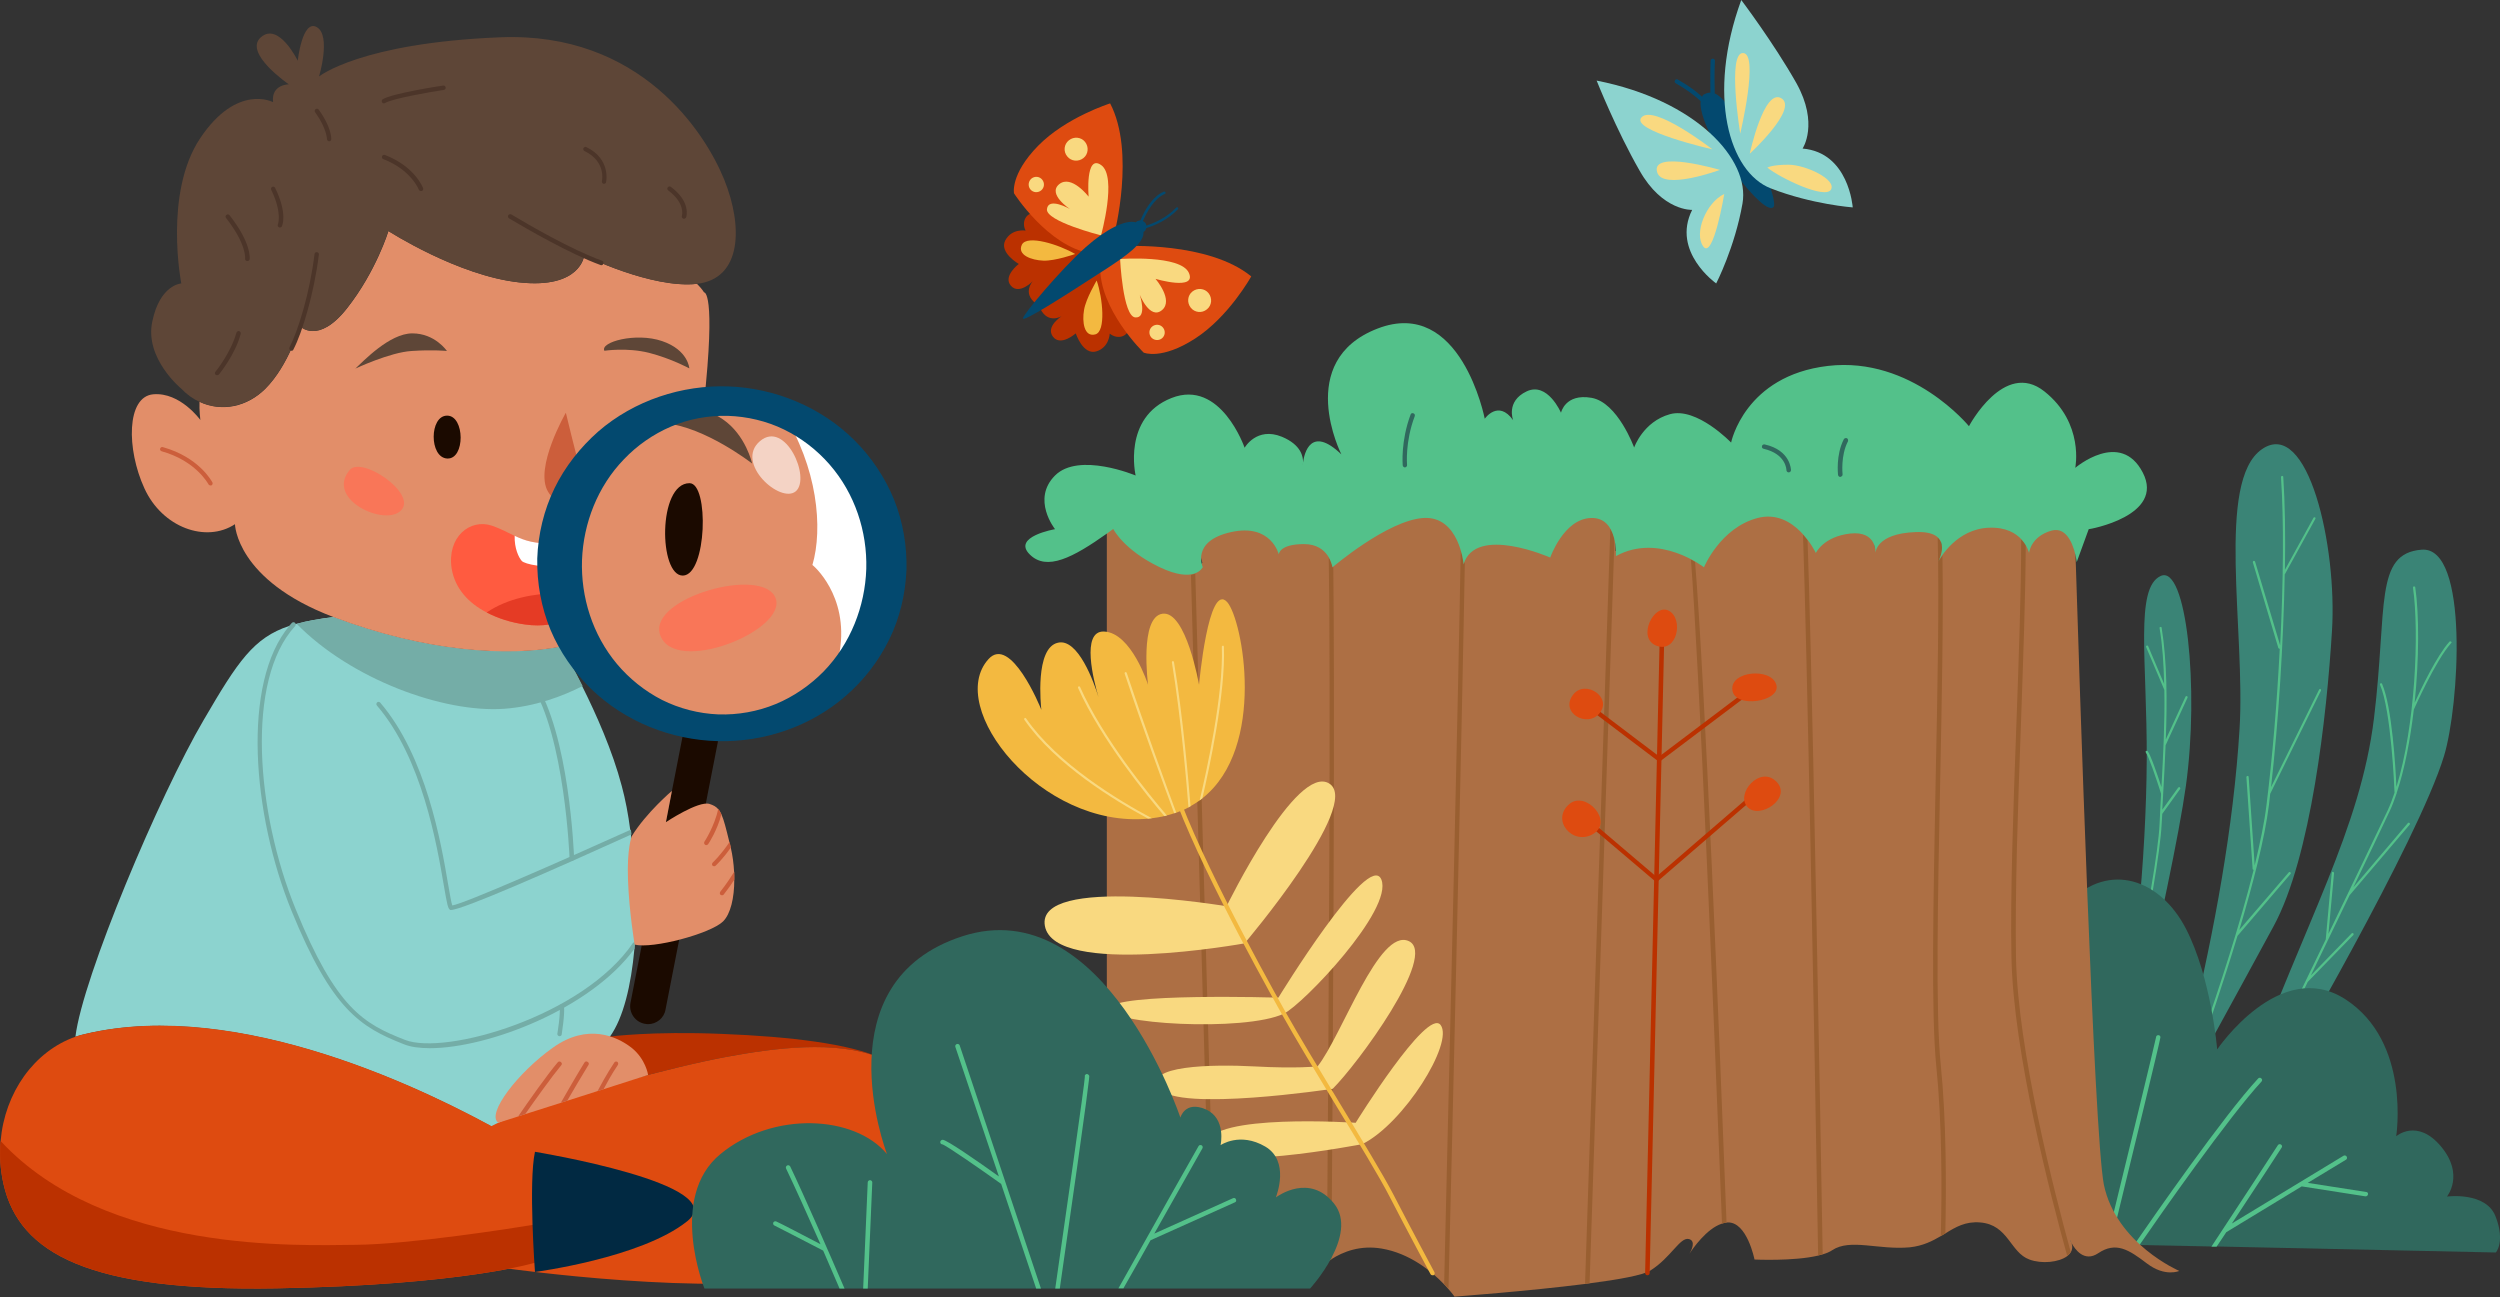 <svg width="120.66" height="62.6" viewBox="0 0 120.66 62.6" xmlns="http://www.w3.org/2000/svg" xmlns:xlink="http://www.w3.org/1999/xlink" xml:space="preserve" overflow="hidden"><rect x="0" y="0" width="120.66" height="62.6" fill="#333333" stroke="none"/><defs></defs><g><path d="M30.64 45.48C30.63 45.59 30.63 45.69 30.62 45.79 30.62 45.79 30.62 45.79 30.62 45.79 30.46 47.56 30.09 49.12 29.44 50.03 28.21 51.75 25.55 53.81 24.33 54.71 20.79 52.71 11.58 48.14 4.1 49.91 3.94 49.94 3.79 49.99 3.64 50.04 3.98 47.18 7.71 38.36 9.83 34.75 11.48 31.92 12.24 30.78 13.96 30.21L13.96 30.21C14.06 30.18 14.15 30.15 14.26 30.12 14.28 30.12 14.29 30.11 14.31 30.11 14.81 29.97 15.39 29.87 16.09 29.78 20.57 31.48 24.56 31.7 27.07 31.21 27.3 31.61 27.68 32.28 28.1 33.12 28.77 34.46 29.56 36.23 30.01 37.94 30.18 38.57 30.32 39.29 30.42 40.07 30.43 40.14 30.44 40.22 30.45 40.29 30.69 41.92 30.76 43.78 30.64 45.48Z" fill="#8CD3CF"/><path d="M28.12 33.11C27.16 33.6 25.84 34.1 24.32 34.21 21.39 34.41 16.94 32.78 14.32 30.11 14.82 29.97 15.4 29.87 16.1 29.78 20.58 31.48 24.57 31.7 27.08 31.21 27.32 31.6 27.7 32.27 28.12 33.11Z" fill="#74ADA7"/><g><path d="M31.28 49.43C31.23 49.43 31.17 49.42 31.11 49.41 30.64 49.32 30.34 48.86 30.43 48.4L33.07 34.9C33.16 34.43 33.61 34.12 34.08 34.22 34.55 34.31 34.85 34.77 34.76 35.23L32.12 48.73C32.05 49.14 31.68 49.43 31.28 49.43Z" fill="#1B0A00"/></g><path d="M42.47 51.05C41.01 50.39 38.19 50.03 34.84 49.9 31.44 49.76 29.44 50.03 29.44 50.03L24.84 53.86C27.39 52.88 32.38 51.5 35.11 51 37.34 50.59 40.34 50.19 42.47 51.05Z" fill="#BB3100"/><path d="M33.98 14.11C33.98 14.11 33.89 13.95 33.64 13.7L33.64 13.7C31.46 13.94 28.2 12.33 28.2 12.33 28.2 12.33 28.04 13.95 25.07 13.63 22.1 13.31 18.75 11.15 18.75 11.15 18.75 11.15 18.16 13.09 16.75 14.88 15.35 16.66 14.48 15.74 14.48 15.74 14.48 15.74 13.94 17.63 12.81 18.76 11.93 19.64 10.7 19.9 9.63 19.39 9.61 19.8 9.67 20.27 9.67 20.27 9.67 20.27 8.7 18.92 7.4 19.03 6.1 19.14 6.1 21.68 6.97 23.57 7.83 25.46 9.94 26.22 11.34 25.3 11.34 25.3 11.39 28 16.09 29.78 20.57 31.48 24.56 31.7 27.07 31.21 27.19 31.19 27.31 31.16 27.43 31.13 29.91 30.54 33.37 25.03 33.97 19.52 34.57 14 33.98 14.11 33.98 14.11Z" fill="#E28E69"/><path d="M34.95 8.66C34.03 6.39 30.9 1.53 24.15 1.8 17.4 2.07 15.4 3.69 15.4 3.69 15.4 3.69 15.99 1.71 15.29 1.31 14.59 0.91 14.37 2.93 14.37 2.93 14.37 2.93 13.45 1.04 12.59 1.8 11.73 2.56 13.94 4.07 13.94 4.07 13.94 4.07 13.08 4.07 13.18 4.93 13.18 4.93 11.45 4.01 9.67 6.66 7.89 9.31 8.75 13.68 8.75 13.68 8.75 13.68 7.72 13.73 7.35 15.52 6.97 17.3 8.75 18.76 8.75 18.76 9.02 19.04 9.31 19.25 9.62 19.39 10.68 19.89 11.92 19.63 12.8 18.76 13.93 17.63 14.47 15.74 14.47 15.74 14.47 15.74 15.33 16.66 16.74 14.88 18.14 13.1 18.74 11.15 18.74 11.15 18.74 11.15 22.09 13.31 25.06 13.63 28.03 13.95 28.19 12.33 28.19 12.33 28.19 12.33 31.45 13.94 33.63 13.7L33.63 13.7C35.81 13.46 35.87 10.93 34.95 8.66Z" fill="#5E4637"/><path d="M25.83 55.59 25.83 60.94C25.83 60.94 22.37 62.02 13.35 62.18 4.33 62.34 0.93 60.51 0.17 57.15 0.01 56.44-0.03 55.74 0.03 55.07 0.23 52.73 1.65 50.73 3.66 50.03 3.81 49.98 3.96 49.93 4.12 49.9 11.59 48.13 20.8 52.7 24.35 54.7 25.28 55.24 25.83 55.59 25.83 55.59Z" fill="#DE4B10"/><path d="M44.67 53.16C44.23 52.14 43.47 51.49 42.54 51.09 42.52 51.08 42.51 51.07 42.49 51.06 42.48 51.06 42.48 51.05 42.47 51.05 40.34 50.18 37.34 50.59 35.11 51 32.38 51.5 27.39 52.88 24.84 53.86 24.37 54.04 23.98 54.21 23.7 54.36L24.55 61.23C24.55 61.23 34.35 62.61 39.32 61.58 44.29 60.56 46.1 56.51 44.67 53.16Z" fill="#DE4B10"/><path d="M17.15 17.79C17.53 17.44 18.8 16.09 19.9 16.09 21 16.09 21.57 16.94 21.57 16.94 21.57 16.94 20.92 16.87 19.87 16.94 18.83 17 17.15 17.79 17.15 17.79Z" fill="#5E4637"/><path d="M29.17 16.93C28.95 16.51 30.68 16.03 31.95 16.46 33.22 16.89 33.27 17.78 33.27 17.78 33.27 17.78 32.41 17.31 31.33 17.03 30.25 16.76 29.17 16.93 29.17 16.93Z" fill="#5E4637"/><path d="M27.31 19.92C27.63 21.27 28.17 23.32 28.26 23.73 28.34 24.14 27.13 24.86 26.45 23.73 25.77 22.59 27.31 19.92 27.31 19.92Z" fill="#CC5E3B"/><path d="M27.96 29.5C27.96 29.5 27.07 30.39 25.34 30.14 24.68 30.05 24.04 29.85 23.49 29.56 22.61 29.11 21.96 28.4 21.8 27.45 21.56 25.91 22.69 25.02 23.74 25.37 24.17 25.52 24.5 25.7 24.83 25.86 25.31 26.09 25.83 26.27 26.74 26.21L27.12 27.24 27.66 28.7 27.96 29.5Z" fill="#FF5B40"/><path d="M27.96 29.5C27.96 29.5 27.07 30.39 25.34 30.14 24.68 30.05 24.04 29.85 23.49 29.56 24.5 28.87 25.82 28.64 26.83 28.64 27.19 28.64 27.46 28.67 27.67 28.7L27.96 29.5Z" fill="#E53B25"/><path d="M27.12 27.24C26.39 27.46 25.31 27.23 25.18 27.07 25.04 26.91 24.82 26.47 24.84 25.86 25.32 26.09 25.84 26.27 26.75 26.21L27.12 27.24Z" fill="#FFFFFF"/><path d="M16.88 22.68C15.67 24.11 18.63 25.45 19.37 24.62 20.12 23.8 17.45 22 16.88 22.68Z" fill="#F97658"/><path d="M21.58 20.06C20.72 20.06 20.71 22.08 21.58 22.13 22.46 22.18 22.44 20.06 21.58 20.06Z" fill="#1B0A00"/><g><path d="M42.78 27.48C42.72 29.61 41.81 31.53 40.38 32.9 38.9 34.33 36.87 35.19 34.65 35.12 30.29 34.99 26.88 31.35 27.01 26.99 27.14 22.64 30.78 19.22 35.14 19.36 36.07 19.39 36.96 19.58 37.78 19.9 40.79 21.08 42.88 24.06 42.78 27.48Z" fill="#FFFFFF"/><path d="M40.53 31.43C40.46 31.89 40.42 32.39 40.37 32.9 38.89 34.33 36.86 35.19 34.64 35.12 30.28 34.99 26.87 31.35 27 26.99 27.13 22.64 30.77 19.22 35.13 19.36 36.06 19.39 36.95 19.58 37.77 19.9 39.46 22.55 39.73 25.5 39.21 27.27 39.22 27.26 40.97 28.72 40.53 31.43Z" fill="#E28E69"/><path d="M32.09 20.43C34.01 20.59 36.3 22.37 36.3 22.37 36.3 22.37 36 21 34.89 20.24 33.78 19.48 32.76 19.75 32.76 19.75L32.09 20.43Z" fill="#5E4637"/><path d="M33.28 23.32C34.23 23.32 34.12 27.75 32.96 27.78 31.79 27.8 31.74 23.32 33.28 23.32Z" fill="#1B0A00"/><path d="M31.85 30.61C32.48 32.66 38.04 30.43 37.43 28.86 36.82 27.3 31.31 28.85 31.85 30.61Z" fill="#F97658"/><path d="M25.93 26.96C25.97 25.79 26.25 24.62 26.76 23.57 27.27 22.52 28.01 21.59 28.87 20.83 30.61 19.32 32.92 18.57 35.16 18.65 37.4 18.73 39.63 19.64 41.25 21.26 42.06 22.07 42.71 23.04 43.15 24.11 43.58 25.18 43.78 26.35 43.75 27.51 43.7 28.67 43.43 29.82 42.92 30.86 42.41 31.9 41.7 32.82 40.84 33.57 39.13 35.07 36.86 35.83 34.63 35.77 32.4 35.71 30.17 34.84 28.52 33.24 27.7 32.44 27.02 31.47 26.57 30.4 26.12 29.31 25.91 28.13 25.93 26.96ZM28.09 27.03C28.03 28.81 28.59 30.63 29.78 32.05 30.37 32.75 31.11 33.35 31.95 33.78 32.79 34.2 33.72 34.44 34.67 34.48 35.62 34.51 36.57 34.34 37.44 33.98 38.31 33.62 39.1 33.07 39.75 32.41 41.05 31.07 41.75 29.27 41.81 27.46 41.86 25.65 41.26 23.82 40.04 22.42 39.43 21.72 38.68 21.14 37.84 20.73 37 20.32 36.06 20.1 35.12 20.07 34.18 20.05 33.24 20.22 32.38 20.59 31.52 20.96 30.75 21.5 30.12 22.16 28.84 23.48 28.16 25.25 28.09 27.03Z" fill="#03496F"/></g><g opacity="0.61"><path d="M36.68 21.29C35.44 22.34 37.67 24.34 38.41 23.71 39.15 23.07 37.9 20.25 36.68 21.29Z" fill="#FFFFFF"/></g><g><path d="M10.16 23.43C10.12 23.43 10.08 23.41 10.06 23.37 10.05 23.36 9.46 22.24 7.8 21.78 7.74 21.76 7.71 21.7 7.73 21.65 7.75 21.59 7.81 21.56 7.86 21.58 9.61 22.07 10.22 23.23 10.25 23.28 10.28 23.33 10.26 23.4 10.2 23.43 10.19 23.43 10.18 23.43 10.16 23.43Z" fill="#CC5E3B"/></g><g><path d="M10.48 18.11C10.46 18.11 10.43 18.1 10.41 18.09 10.36 18.05 10.36 17.98 10.4 17.94 10.41 17.93 11.14 17.03 11.41 16.06 11.43 16 11.49 15.97 11.54 15.98 11.6 16 11.63 16.05 11.62 16.11 11.35 17.12 10.6 18.03 10.57 18.07 10.55 18.09 10.52 18.11 10.48 18.11Z" fill="#4C3529"/></g><g><path d="M11.94 12.6C11.93 12.6 11.93 12.6 11.92 12.6 11.86 12.59 11.82 12.54 11.83 12.48 11.83 12.47 11.91 11.8 10.91 10.52 10.87 10.47 10.88 10.41 10.93 10.37 10.98 10.33 11.04 10.34 11.08 10.39 12.15 11.75 12.05 12.48 12.05 12.51 12.04 12.56 12 12.6 11.94 12.6Z" fill="#4C3529"/></g><g><path d="M13.51 10.98C13.49 10.98 13.48 10.98 13.46 10.97 13.41 10.94 13.39 10.88 13.41 10.83 13.41 10.83 13.64 10.31 13.09 9.16 13.06 9.11 13.09 9.04 13.14 9.02 13.19 8.99 13.26 9.02 13.28 9.07 13.89 10.32 13.62 10.9 13.6 10.93 13.59 10.96 13.55 10.98 13.51 10.98Z" fill="#4C3529"/></g><g><path d="M15.89 6.82C15.83 6.82 15.78 6.77 15.78 6.71 15.78 6.71 15.77 6.19 15.21 5.42 15.17 5.37 15.19 5.3 15.23 5.27 15.28 5.23 15.35 5.24 15.38 5.29 15.99 6.12 15.99 6.68 15.99 6.7 15.99 6.77 15.95 6.82 15.89 6.82Z" fill="#4C3529"/></g><g><path d="M18.53 4.99C18.49 4.99 18.46 4.97 18.44 4.94 18.41 4.89 18.42 4.82 18.47 4.79 18.92 4.51 21.28 4.14 21.39 4.13 21.45 4.12 21.5 4.16 21.51 4.22 21.52 4.28 21.48 4.33 21.42 4.34 20.75 4.44 18.93 4.76 18.59 4.97 18.57 4.98 18.55 4.99 18.53 4.99Z" fill="#4C3529"/></g><g><path d="M20.31 9.22C20.27 9.22 20.23 9.19 20.21 9.15 20.21 9.14 19.83 8.19 18.5 7.68 18.44 7.66 18.42 7.6 18.44 7.54 18.46 7.48 18.52 7.46 18.58 7.48 20.01 8.03 20.4 9.03 20.42 9.08 20.44 9.14 20.41 9.2 20.36 9.22 20.33 9.22 20.32 9.22 20.31 9.22Z" fill="#4C3529"/></g><g><path d="M29.15 8.87C29.14 8.87 29.13 8.87 29.13 8.87 29.07 8.86 29.04 8.8 29.05 8.74 29.06 8.7 29.25 7.79 28.21 7.29 28.16 7.26 28.13 7.2 28.16 7.15 28.19 7.1 28.25 7.07 28.3 7.1 29.49 7.67 29.26 8.78 29.25 8.79 29.25 8.84 29.2 8.87 29.15 8.87Z" fill="#4C3529"/></g><g><path d="M33.01 10.56C33 10.56 32.99 10.56 32.98 10.55 32.92 10.53 32.89 10.47 32.91 10.41 32.92 10.39 33.08 9.81 32.25 9.19 32.2 9.15 32.19 9.09 32.23 9.04 32.27 8.99 32.33 8.98 32.38 9.02 33.35 9.74 33.13 10.45 33.12 10.48 33.1 10.53 33.05 10.56 33.01 10.56Z" fill="#4C3529"/></g><g><path d="M29.02 12.8C29.01 12.8 29 12.8 28.98 12.79 27.52 12.26 25.41 11.04 24.57 10.54 24.52 10.51 24.5 10.44 24.53 10.39 24.56 10.34 24.63 10.32 24.68 10.35 25.51 10.85 27.6 12.06 29.05 12.58 29.11 12.6 29.14 12.66 29.11 12.72 29.11 12.78 29.07 12.8 29.02 12.8Z" fill="#4C3529"/></g><g><path d="M14.07 16.93C14.05 16.93 14.04 16.93 14.02 16.92 13.97 16.89 13.95 16.83 13.97 16.77 14.39 15.96 14.96 14.11 15.18 12.26 15.19 12.2 15.24 12.16 15.3 12.17 15.36 12.18 15.4 12.23 15.39 12.29 15.16 14.16 14.59 16.05 14.16 16.87 14.15 16.91 14.11 16.93 14.07 16.93Z" fill="#4C3529"/></g><g><path d="M30.64 45.48C30.63 45.59 30.63 45.69 30.62 45.79 30.62 45.79 30.62 45.79 30.62 45.79 28.52 48.69 23.55 50.59 20.75 50.59 20.24 50.59 19.8 50.53 19.47 50.39 17.41 49.58 16.02 48.74 14.07 43.96 12.18 39.32 11.65 32.96 13.97 30.2L13.97 30.2C14 30.15 14.05 30.11 14.09 30.06 14.13 30.02 14.2 30.02 14.24 30.06 14.25 30.07 14.27 30.09 14.27 30.11 14.28 30.14 14.27 30.18 14.25 30.21 11.84 32.83 12.37 39.22 14.27 43.88 16.23 48.68 17.55 49.41 19.55 50.19 21.49 50.95 28.14 49.05 30.55 45.51 30.57 45.49 30.6 45.48 30.64 45.48Z" fill="#74ADA7"/></g><g><path d="M30.48 40.27C26.71 41.98 22.31 43.92 21.76 43.92 21.74 43.92 21.73 43.92 21.72 43.91 21.62 43.85 21.58 43.66 21.42 42.73 21.08 40.74 20.37 36.59 18.19 34.05 18.15 34.01 18.16 33.94 18.2 33.9 18.25 33.86 18.31 33.87 18.35 33.91 20.57 36.5 21.29 40.68 21.63 42.69 21.71 43.14 21.78 43.58 21.83 43.7 22.4 43.62 27.17 41.52 30.45 40.04 30.46 40.13 30.47 40.2 30.48 40.27Z" fill="#74ADA7"/></g><g><path d="M27.6 41.55C27.54 41.55 27.49 41.5 27.49 41.45 27.49 41.39 27.26 35.51 25.63 33.02 25.6 32.97 25.61 32.9 25.66 32.87 25.71 32.84 25.78 32.85 25.81 32.9 27.48 35.43 27.7 41.19 27.71 41.44 27.71 41.5 27.66 41.55 27.6 41.55 27.6 41.55 27.6 41.55 27.6 41.55Z" fill="#74ADA7"/></g><g><path d="M27.01 50.01C27 50.01 27 50.01 26.99 50.01 26.93 50 26.89 49.94 26.9 49.89 26.9 49.88 27.06 48.95 27.01 48.59 27 48.53 27.04 48.48 27.1 48.47 27.16 48.46 27.21 48.5 27.22 48.56 27.27 48.96 27.11 49.89 27.11 49.93 27.11 49.97 27.06 50.01 27.01 50.01Z" fill="#74ADA7"/></g><g><path d="M31.28 51.88 29.13 52.57 28.84 52.66 27.4 53.12 27.09 53.22 25.36 53.77 25.02 53.88 24.05 54.19C23.45 53.76 25.01 51.75 26.69 50.56 28.36 49.37 29.77 50.02 30.47 50.56 31.17 51.11 31.28 51.88 31.28 51.88Z" fill="#E28E69"/><g><g><path d="M27.09 51.41C26.64 51.95 25.84 53.07 25.35 53.77L25.01 53.88C25.46 53.22 26.4 51.88 26.92 51.27 26.96 51.22 27.03 51.22 27.07 51.26 27.13 51.3 27.13 51.37 27.09 51.41Z" fill="#CC5E3B"/></g><g><path d="M28.4 51.4C28.08 51.92 27.64 52.67 27.38 53.12L27.07 53.22C27.3 52.82 27.83 51.89 28.21 51.28 28.24 51.23 28.31 51.21 28.36 51.25 28.42 51.28 28.44 51.35 28.4 51.4Z" fill="#CC5E3B"/></g><g><path d="M29.82 51.4C29.52 51.84 29.28 52.29 29.13 52.57L28.84 52.66C28.97 52.42 29.27 51.85 29.65 51.28 29.68 51.23 29.75 51.22 29.8 51.25 29.84 51.29 29.85 51.35 29.82 51.4Z" fill="#CC5E3B"/></g></g></g><path d="M35.44 42.46C35.44 43.34 35.26 44.11 34.9 44.47 34.3 45.06 31.5 45.81 30.63 45.59 30.63 45.59 30.36 43.98 30.31 42.47 30.25 40.96 30.49 40.36 30.49 40.36 31.19 39.22 32.43 38.17 32.43 38.17L32.14 39.68C32.14 39.68 33.7 38.64 34.24 38.8 34.43 38.86 34.56 38.93 34.66 39.05 34.72 39.12 34.77 39.21 34.82 39.31 34.94 39.57 35.04 39.98 35.2 40.63 35.2 40.65 35.21 40.67 35.22 40.69 35.24 40.76 35.25 40.84 35.27 40.91 35.36 41.29 35.41 41.69 35.43 42.07 35.44 42.2 35.44 42.33 35.44 42.46Z" fill="#E28E69"/><g><path d="M34.82 39.3C34.61 40.09 34.21 40.7 34.18 40.74 34.16 40.77 34.12 40.79 34.09 40.79 34.07 40.79 34.05 40.79 34.03 40.77 33.98 40.74 33.97 40.67 34 40.62 34.01 40.61 34.48 39.89 34.67 39.03 34.72 39.11 34.77 39.19 34.82 39.3Z" fill="#CC5E3B"/></g><g><path d="M35.27 40.91C34.88 41.47 34.56 41.76 34.54 41.78 34.52 41.8 34.49 41.81 34.47 41.81 34.44 41.81 34.41 41.8 34.39 41.78 34.35 41.74 34.36 41.67 34.4 41.63 34.4 41.63 34.78 41.28 35.21 40.64 35.21 40.66 35.22 40.68 35.23 40.7 35.24 40.76 35.25 40.83 35.27 40.91Z" fill="#CC5E3B"/></g><g><path d="M35.44 42.46C35.17 42.88 34.94 43.15 34.93 43.17 34.91 43.2 34.88 43.21 34.85 43.21 34.82 43.21 34.8 43.2 34.78 43.19 34.73 43.15 34.73 43.08 34.77 43.03 34.77 43.03 35.09 42.64 35.44 42.07 35.44 42.2 35.44 42.33 35.44 42.46Z" fill="#CC5E3B"/></g><path d="M25.83 59.1 25.83 60.94C25.83 60.94 22.37 62.02 13.35 62.18 4.33 62.34 0.93 60.51 0.17 57.15 0.01 56.44-0.03 55.74 0.03 55.07 5.09 60.53 14.5 60.1 17.16 60.08 19.76 60.06 24.68 59.29 25.83 59.1Z" fill="#BB3100"/><path d="M25.82 55.59C25.5 57.05 25.82 61.39 25.82 61.39 25.82 61.39 30.95 60.72 33.17 58.94 35.38 57.16 25.82 55.59 25.82 55.59Z" fill="#012942"/></g><g><g><path d="M102.26 49.96C102.98 47.66 103.59 41.42 103.61 36.65 103.63 31.89 103.03 28.38 104.28 27.8 105.53 27.22 106.15 33.24 105.5 37.93 104.85 42.62 101.49 56.53 101.49 56.53L102.26 49.96Z" fill="#3A8476"/><path d="M105.76 49.56C106.87 44.92 107.8 39.91 108.09 35.18 108.38 30.45 106.94 23.22 109.17 21.68 111.4 20.14 112.81 26.38 112.55 30.46 112.3 34.55 111.54 41.36 109.74 44.69 107.94 48.01 105.17 53.05 105.17 53.05L105.76 49.56Z" fill="#3A8476"/><path d="M108.5 52.02C111.26 44.49 113.93 39.99 114.58 34.65 115.23 29.3 114.58 26.71 116.88 26.53 119.18 26.35 118.69 34.09 117.96 36.48 116.71 40.6 110.15 51.81 110.15 51.81L108.5 52.02Z" fill="#3A8476"/><g><path d="M118.3 30.97C118.28 30.95 118.24 30.95 118.22 30.97 117.6 31.66 116.84 33.26 116.54 33.92 116.76 31.79 116.76 29.65 116.57 28.35 116.57 28.32 116.54 28.3 116.51 28.3 116.48 28.3 116.46 28.33 116.46 28.36 116.77 30.53 116.57 35.06 115.66 37.98 115.62 37.04 115.45 34.12 114.97 33.01 114.96 32.98 114.93 32.97 114.9 32.98 114.87 32.99 114.86 33.02 114.87 33.05 115.41 34.3 115.56 38.02 115.57 38.26 115.47 38.56 115.36 38.85 115.24 39.11 114.74 40.18 113.58 42.58 112.38 45.07L112.65 42.14C112.65 42.11 112.63 42.08 112.6 42.08 112.57 42.07 112.54 42.1 112.54 42.13L112.25 45.34C110.54 48.88 108.79 52.49 108.76 52.55 108.75 52.58 108.76 52.61 108.78 52.62 108.79 52.62 108.8 52.63 108.8 52.63 108.82 52.63 108.84 52.62 108.85 52.6 108.87 52.55 110.03 50.17 111.38 47.39L113.58 45.13C113.6 45.11 113.6 45.07 113.58 45.05 113.56 45.03 113.52 45.03 113.5 45.05L111.53 47.08C112.15 45.8 112.8 44.45 113.4 43.21L116.3 39.8C116.32 39.78 116.32 39.74 116.29 39.72 116.27 39.7 116.23 39.7 116.21 39.73L113.58 42.83C114.34 41.25 114.99 39.89 115.33 39.16 115.45 38.91 115.56 38.62 115.66 38.32 115.67 38.31 115.68 38.3 115.67 38.28 115.67 38.28 115.67 38.28 115.67 38.28 116.06 37.13 116.33 35.7 116.5 34.25 116.5 34.25 116.5 34.25 116.5 34.25 116.51 34.23 117.54 31.89 118.3 31.04 118.33 31.02 118.33 30.99 118.3 30.97Z" fill="#53C18A"/><path d="M110.55 42.18C110.57 42.16 110.57 42.12 110.54 42.1 110.52 42.08 110.48 42.08 110.46 42.11L108.08 44.88C108.74 42.65 109.31 40.46 109.51 38.84 109.53 38.67 109.55 38.48 109.57 38.31L112.02 33.33C112.03 33.3 112.02 33.27 112 33.26 111.97 33.25 111.94 33.26 111.93 33.28L109.61 37.99C109.98 34.72 110.21 30.95 110.27 27.71 110.27 27.71 110.28 27.71 110.28 27.71L111.75 25.04C111.76 25.01 111.76 24.98 111.73 24.97 111.7 24.96 111.67 24.97 111.66 24.99L110.28 27.5C110.31 25.8 110.28 24.25 110.2 23.02 110.2 22.99 110.18 22.97 110.14 22.97 110.11 22.97 110.09 23 110.09 23.03 110.23 25.1 110.21 28.05 110.05 31.15L108.84 27.11C108.83 27.08 108.8 27.07 108.77 27.07 108.74 27.08 108.73 27.11 108.73 27.14L109.96 31.27C109.97 31.29 109.99 31.31 110.01 31.31 110.02 31.31 110.02 31.31 110.03 31.31 110.03 31.31 110.03 31.31 110.03 31.31 109.9 33.87 109.68 36.52 109.39 38.85 109.29 39.69 109.08 40.69 108.82 41.77L108.53 37.5C108.53 37.47 108.51 37.45 108.47 37.45 108.44 37.45 108.42 37.48 108.42 37.51L108.72 41.93C108.72 41.96 108.74 41.98 108.77 41.98 107.47 47.19 104.81 54.12 104.78 54.21 104.77 54.24 104.78 54.27 104.81 54.28 104.82 54.28 104.82 54.28 104.83 54.28 104.85 54.28 104.87 54.27 104.88 54.25 104.91 54.18 106.64 49.65 107.99 45.17L110.55 42.18Z" fill="#53C18A"/><path d="M105.22 38.08C105.24 38.06 105.23 38.02 105.21 38 105.19 37.98 105.15 37.99 105.13 38.01L104.36 39.08C104.37 38.85 104.39 38.61 104.4 38.37 104.44 37.61 104.49 36.8 104.52 35.97L105.58 33.67C105.59 33.64 105.58 33.61 105.55 33.6 105.52 33.59 105.49 33.6 105.48 33.63L104.53 35.69C104.6 33.83 104.59 31.9 104.33 30.3 104.33 30.27 104.3 30.25 104.27 30.26 104.24 30.26 104.22 30.29 104.23 30.32 104.37 31.14 104.43 32.06 104.45 33.01L103.68 31.19C103.67 31.16 103.64 31.15 103.61 31.16 103.58 31.17 103.57 31.2 103.58 31.23L104.46 33.3C104.49 34.87 104.4 36.52 104.32 37.99 104.15 37.46 103.78 36.38 103.65 36.25 103.63 36.23 103.6 36.23 103.57 36.25 103.55 36.27 103.55 36.3 103.57 36.33 103.68 36.44 104.07 37.57 104.3 38.3 104.3 38.32 104.3 38.35 104.3 38.37 104.27 38.86 104.25 39.34 104.23 39.77 104.11 42.42 101.93 52.47 101.91 52.57 101.9 52.6 101.92 52.63 101.95 52.63 101.95 52.63 101.96 52.63 101.96 52.63 101.98 52.63 102.01 52.61 102.01 52.59 102.03 52.49 104.21 42.42 104.33 39.77 104.34 39.61 104.35 39.45 104.36 39.28L105.22 38.08Z" fill="#53C18A"/></g></g><path d="M120.46 60.45 106.99 60.16 106.74 60.16 103.26 60.09 103 60.08 99.88 60.02 99.88 43.52C101.82 41.58 104.27 42.44 105.5 44.82 106.73 47.2 107.01 50.65 107.01 50.65 107.01 50.65 110.03 46.18 113.2 48.23 116.37 50.29 115.65 54.84 115.65 54.84 115.65 54.84 116.66 53.96 117.81 55.33 118.96 56.7 118.1 57.75 118.1 57.75 118.1 57.75 119.99 57.5 120.45 58.72 120.92 59.94 120.46 60.45 120.46 60.45Z" fill="#30685D"/><g><path d="M104.17 49.96C104.11 49.96 104.06 50 104.06 50.06 104.03 50.25 102.64 55.99 101.9 59 101.89 59.06 101.92 59.12 101.98 59.13 101.99 59.13 102 59.13 102.01 59.13 102.06 59.13 102.1 59.1 102.11 59.05 102.76 56.39 104.27 50.18 104.27 50.07 104.28 50.01 104.23 49.96 104.17 49.96Z" fill="#53C18A"/><path d="M109.15 52.2C107.56 53.92 104.25 58.65 103.26 60.09L103 60.08C103.89 58.79 107.34 53.82 108.99 52.05 109.03 52.01 109.1 52 109.14 52.05 109.19 52.08 109.19 52.15 109.15 52.2Z" fill="#53C18A"/><path d="M114.29 57.64C114.28 57.7 114.23 57.74 114.18 57.74 114.18 57.74 114.17 57.74 114.16 57.74L111.09 57.26 107.45 59.47C107.28 59.72 107.13 59.96 106.98 60.17L106.73 60.17C107.74 58.64 109.75 55.57 109.94 55.27 109.97 55.22 110.04 55.21 110.09 55.24 110.14 55.27 110.16 55.34 110.12 55.39 109.98 55.62 108.74 57.5 107.72 59.05L113.11 55.78C113.16 55.75 113.23 55.77 113.26 55.82 113.29 55.87 113.28 55.94 113.23 55.97L111.38 57.09 114.2 57.53C114.26 57.53 114.3 57.58 114.29 57.64Z" fill="#53C18A"/></g><path d="M105.18 61.34C105.18 61.34 104.5 61.65 103.62 60.98 102.74 60.31 102.12 59.91 101.26 60.49 100.6 60.93 100.15 60.31 99.98 59.99 99.96 59.95 99.95 59.9 99.91 59.85 99.92 59.88 99.94 59.93 99.98 59.99 100.04 60.16 100.02 60.31 99.95 60.43 99.91 60.5 99.85 60.56 99.78 60.62 99.37 60.93 98.54 61.01 97.95 60.79 97.01 60.45 96.94 59.11 95.57 59 94.87 58.94 94.39 59.22 93.89 59.53 93.82 59.57 93.74 59.62 93.67 59.66 93.26 59.9 92.81 60.13 92.18 60.2 90.67 60.34 89.3 59.76 88.43 60.34 88.31 60.42 88.15 60.49 87.97 60.54 87.9 60.56 87.83 60.58 87.75 60.6 86.57 60.88 84.68 60.79 84.68 60.79 84.68 60.79 84.32 58.96 83.38 59 83.36 59 83.34 59 83.32 59.01 83.25 59.01 83.18 59.03 83.1 59.06 82.36 59.3 81.68 60.29 81.54 60.51 81.63 60.36 81.87 59.89 81.51 59.8 81.08 59.7 80.65 60.7 79.64 61.33 79.3 61.54 78.12 61.76 76.71 61.94 76.64 61.95 76.57 61.96 76.49 61.97 73.73 62.32 70.2 62.58 70.2 62.58 70.2 62.58 70.1 62.43 69.9 62.21 69.84 62.14 69.77 62.06 69.69 61.98 69.11 61.37 68.05 60.49 66.68 60.26 65.66 60.09 64.84 60.4 64.25 60.78 64.17 60.83 64.1 60.88 64.03 60.93 63.51 61.32 63.22 61.71 63.22 61.71L53.42 61.71 53.42 25.51C53.52 25.44 53.61 25.37 53.71 25.31 53.71 25.31 54.21 26.32 55.94 27.16 56.66 27.51 57.15 27.56 57.47 27.51 57.55 27.5 57.62 27.48 57.68 27.45 57.95 27.34 58.03 27.15 58.03 27.15 58.03 27.15 57.45 25.88 59.4 25.44 61.34 25 61.71 26.53 61.71 26.53 61.71 26.53 61.71 26.02 62.93 26.02 63.59 26.02 63.93 26.34 64.11 26.64L64.11 26.64C64.26 26.9 64.3 27.14 64.3 27.14 64.3 27.14 64.31 27.13 64.33 27.11 64.63 26.86 67.07 24.84 68.69 24.74 69.77 24.67 70.27 25.58 70.48 26.26 70.48 26.26 70.48 26.27 70.48 26.27 70.6 26.67 70.63 26.99 70.63 26.99 70.64 26.94 70.66 26.89 70.68 26.85 70.68 26.85 70.68 26.85 70.68 26.84 71.4 25.16 74.81 26.67 74.81 26.67 74.81 26.67 75.46 24.78 76.78 24.75 77.23 24.74 77.52 24.95 77.7 25.25L77.7 25.26C77.8 25.42 77.86 25.58 77.9 25.76L77.9 25.78C78 26.2 77.97 26.6 77.97 26.6 79.37 25.82 80.8 26.33 81.6 26.75 81.67 26.79 81.74 26.83 81.8 26.86 82.07 27.02 82.22 27.14 82.22 27.14 82.22 27.14 83.01 25.22 84.81 24.75 85.78 24.5 86.52 25.01 87 25.54 87.08 25.63 87.16 25.72 87.22 25.81 87.48 26.16 87.62 26.45 87.62 26.45 87.62 26.45 87.98 25.65 89.27 25.51 90.57 25.37 90.49 26.45 90.49 26.45 90.49 26.45 90.49 25.51 92.43 25.43 92.97 25.41 93.3 25.52 93.48 25.68 93.86 26.01 93.65 26.59 93.55 26.8 93.59 26.74 93.64 26.66 93.71 26.55 94.04 26.08 94.78 25.27 95.95 25.21 96.74 25.18 97.22 25.46 97.5 25.76 97.59 25.86 97.65 25.92 97.72 26.01 97.72 26.01 97.72 26.02 97.72 26.02 97.72 26.02 97.72 26.02 97.72 26.03 97.72 26.03 97.72 26.03 97.72 26.04 97.86 26.27 97.9 26.45 97.9 26.45 97.9 26.45 97.97 25.65 98.98 25.36 99.79 25.12 100.09 26.24 100.17 26.7 100.35 32.42 101.06 54.68 101.54 57.17 102.13 60.03 105.18 61.34 105.18 61.34Z" fill="#AD6F44"/><g><g><path d="M58.65 61.71 58.43 61.71 57.48 27.74C57.56 27.73 57.63 27.71 57.69 27.68L58.65 61.71Z" fill="#995F31"/></g><g><path d="M64.36 44.16C64.33 50.72 64.29 57.32 64.26 60.78 64.18 60.83 64.11 60.88 64.04 60.93 64.13 49.79 64.23 32.67 64.13 26.9 64.28 27.15 64.32 27.39 64.32 27.39 64.32 27.39 64.33 27.38 64.35 27.36 64.38 29.81 64.4 34.64 64.36 44.16Z" fill="#995F31"/></g><g><path d="M70.7 27.1C70.57 34.68 70.09 55.12 69.91 62.19 69.85 62.12 69.78 62.04 69.7 61.97 69.98 50.35 70.4 32.74 70.5 26.53 70.62 26.93 70.65 27.25 70.65 27.25 70.66 27.19 70.68 27.14 70.7 27.1Z" fill="#995F31"/></g><g><path d="M77.92 26.02 77.92 26.04 76.72 61.93C76.65 61.94 76.58 61.95 76.5 61.96L77.72 25.52C77.82 25.68 77.88 25.84 77.92 26.02Z" fill="#995F31"/></g><g><path d="M83.33 59.01C83.26 59.01 83.19 59.03 83.11 59.06 82.68 48.05 82 32.06 81.61 27 81.68 27.04 81.75 27.08 81.81 27.11 82.28 32.74 82.98 49.81 83.33 59.01Z" fill="#995F31"/></g><g><path d="M87.97 60.53C87.9 60.55 87.83 60.57 87.75 60.59 87.56 49.29 87.21 31.18 87.02 25.8 87.1 25.89 87.18 25.98 87.24 26.07 87.32 28.28 87.45 33.04 87.65 43.31 87.79 50.3 87.92 57.36 87.97 60.53Z" fill="#995F31"/></g><g><path d="M93.89 59.53C93.82 59.57 93.74 59.62 93.67 59.66 93.73 57.38 93.73 54.15 93.45 51.43 93.2 48.93 93.31 43.5 93.42 37.74 93.51 33.44 93.6 29.01 93.52 25.94 93.9 26.27 93.69 26.84 93.59 27.05 93.63 26.99 93.68 26.91 93.75 26.8 93.8 29.81 93.72 33.83 93.64 37.74 93.53 43.24 93.41 48.92 93.67 51.4 93.94 54.08 93.94 57.25 93.89 59.53Z" fill="#995F31"/></g><g><path d="M99.94 60.42C99.9 60.49 99.84 60.55 99.77 60.61 99.01 57.87 97.16 50.79 97.08 46.18 97.02 43.15 97.17 38.96 97.32 34.92 97.44 31.63 97.55 28.5 97.55 26.03 97.64 26.13 97.7 26.19 97.77 26.28 97.77 26.28 97.77 26.29 97.77 26.29 97.77 26.29 97.77 26.29 97.77 26.3 97.77 26.3 97.77 26.3 97.77 26.31 97.76 28.74 97.65 31.76 97.54 34.93 97.39 38.97 97.25 43.16 97.3 46.19 97.38 50.69 99.17 57.61 99.94 60.42Z" fill="#995F31"/></g></g><path d="M99.97 59.98C99.95 59.92 99.92 59.87 99.88 59.81 99.89 59.8 99.92 59.88 99.97 59.98Z" fill="#B26969"/><path d="M62.89 22.33C62.88 22.41 62.88 22.46 62.88 22.46 62.88 22.46 62.88 22.41 62.89 22.33Z" fill="#E28A8A"/><path d="M103.42 22.81C102.34 20.72 100.16 22.58 100.16 22.58 100.16 22.58 100.61 20.43 98.67 18.89 96.73 17.35 95.03 20.57 95.03 20.57 95.03 20.57 92.27 17.19 88.23 17.66 84.2 18.13 83.55 21.36 83.55 21.36 83.55 21.36 81.89 19.63 80.6 19.99 79.3 20.35 78.87 21.6 78.87 21.6 78.87 21.6 78.08 19.42 76.81 19.2 75.54 18.98 75.34 19.92 75.34 19.92 75.34 19.92 74.69 18.41 73.68 18.89 72.67 19.37 73.03 20.28 73.03 20.28 72.31 19.27 71.66 20.21 71.66 20.21 71.66 20.21 70.51 14.3 66.48 15.86 62.45 17.42 64.74 21.93 64.74 21.93 63.26 20.51 62.95 21.88 62.89 22.32 62.89 22.4 62.88 22.45 62.88 22.45 62.88 22.45 62.88 22.4 62.89 22.32 62.9 22.06 62.81 21.47 61.87 21.08 60.65 20.58 60.07 21.61 60.07 21.61 60.07 21.61 58.92 18.27 56.54 19.21 54.16 20.15 54.81 22.95 54.81 22.95 54.81 22.95 52.07 21.8 50.92 22.95 49.77 24.1 50.92 25.54 50.92 25.54 50.92 25.54 48.83 25.9 49.7 26.76 50.52 27.58 51.79 26.91 53.44 25.74 53.53 25.67 53.63 25.6 53.73 25.53 53.73 25.53 54.23 26.54 55.96 27.37 57.69 28.2 58.05 27.37 58.05 27.37 58.05 27.37 57.47 26.11 59.42 25.68 61.36 25.25 61.72 26.76 61.72 26.76 61.72 26.76 61.72 26.26 62.94 26.26 64.16 26.26 64.31 27.38 64.31 27.38 64.31 27.38 66.97 25.11 68.7 25 70.43 24.89 70.64 27.23 70.64 27.23 71.22 25.32 74.82 26.91 74.82 26.91 74.82 26.91 75.47 25.04 76.79 25 78.11 24.96 77.99 26.84 77.99 26.84 80.08 25.69 82.24 27.38 82.24 27.38 82.24 27.38 83.03 25.47 84.83 25 86.63 24.53 87.64 26.69 87.64 26.69 87.64 26.69 88 25.9 89.3 25.75 90.6 25.61 90.52 26.69 90.52 26.69 90.52 26.69 90.52 25.75 92.46 25.68 94.26 25.61 93.65 26.91 93.55 27.1 93.65 26.91 94.45 25.53 95.99 25.47 97.65 25.4 97.93 26.69 97.93 26.69 97.93 26.69 98 25.9 99.01 25.61 99.82 25.38 100.12 26.49 100.2 26.94 100.22 27.05 100.23 27.13 100.23 27.13L100.81 25.54C100.83 25.55 104.5 24.9 103.42 22.81Z" fill="#53C18A"/><path d="M93.56 27.11C93.55 27.12 93.55 27.13 93.55 27.13 93.55 27.13 93.56 27.13 93.56 27.11Z" fill="#E28A8A"/><path d="M42.89 48.7C42.87 48.69 42.85 48.68 42.83 48.68 42.85 48.68 42.86 48.69 42.89 48.7L42.89 48.7Z" fill="#A5452F"/><path d="M42.81 48.67C42.82 48.67 42.82 48.68 42.83 48.68 42.82 48.67 42.82 48.67 42.81 48.67Z" fill="#B75439"/><g><path d="M67.81 22.56C67.76 22.56 67.71 22.52 67.7 22.46 67.7 22.41 67.6 21.3 68.08 20.01 68.1 19.95 68.16 19.92 68.22 19.95 68.28 19.97 68.3 20.03 68.28 20.09 67.81 21.33 67.91 22.43 67.91 22.44 67.92 22.5 67.87 22.55 67.81 22.56 67.81 22.56 67.81 22.56 67.81 22.56Z" fill="#30685D"/></g><g><path d="M86.33 22.8C86.27 22.8 86.22 22.75 86.22 22.69 86.22 22.66 86.2 21.91 85.12 21.66 85.06 21.65 85.02 21.59 85.04 21.53 85.05 21.47 85.11 21.44 85.17 21.45 86.43 21.73 86.44 22.68 86.44 22.69 86.44 22.75 86.39 22.8 86.33 22.8Z" fill="#30685D"/></g><g><path d="M88.82 23.02C88.77 23.02 88.72 22.98 88.71 22.92 88.71 22.88 88.6 21.96 88.99 21.2 89.02 21.15 89.08 21.13 89.14 21.15 89.19 21.18 89.21 21.24 89.19 21.3 88.83 21.99 88.93 22.88 88.93 22.89 88.94 22.95 88.89 23 88.84 23.01 88.82 23.02 88.82 23.02 88.82 23.02Z" fill="#30685D"/></g><g><path d="M84.14 6.22C83.52 5.22 83.13 4.66 82.76 4.51 82.75 4.15 82.74 3.42 82.77 2.94 82.77 2.88 82.73 2.83 82.67 2.83 82.61 2.84 82.56 2.87 82.56 2.93 82.54 3.4 82.55 4.1 82.55 4.47 82.44 4.47 82.34 4.5 82.22 4.57 82.18 4.59 82.17 4.64 82.15 4.67 81.89 4.43 81.51 4.14 80.98 3.84 80.93 3.81 80.86 3.83 80.84 3.88 80.81 3.93 80.83 4 80.88 4.02 81.43 4.33 81.82 4.64 82.08 4.88 82 5.56 82.73 7.05 83.62 8.22 84.7 9.64 85.39 10.22 85.6 9.99 85.79 9.77 85.04 7.7 84.14 6.22Z" fill="#03496F"/><path d="M84.04 0C82.36 4.61 83.46 8.31 85.46 9.09 87.46 9.87 89.42 10.01 89.42 10.01 89.42 10.01 89.24 7.36 87 7.17 87 7.17 87.8 5.98 86.7 4.01 85.59 2.05 84.04 0 84.04 0Z" fill="#8CD3CF"/><path d="M77.06 3.89C81.88 4.84 84.47 7.7 84.1 9.82 83.73 11.94 82.83 13.68 82.83 13.68 82.83 13.68 80.66 12.15 81.67 10.13 81.67 10.13 80.24 10.2 79.13 8.23 78.01 6.28 77.06 3.89 77.06 3.89Z" fill="#8CD3CF"/><g><g><path d="M82.65 7.21C82.65 7.21 79.83 5.02 79.23 5.66 78.63 6.29 82.65 7.21 82.65 7.21Z" fill="#F9D980"/><path d="M83.22 9.36C82.34 9.78 81.74 11.27 82.21 11.9 82.69 12.54 83.22 9.36 83.22 9.36Z" fill="#F9D980"/><path d="M83.01 8.2C83.01 8.2 79.66 7.21 79.98 8.31 80.24 9.22 83.01 8.2 83.01 8.2Z" fill="#F9D980"/></g><g><path d="M83.99 6.45C83.99 6.45 83.35 2.52 84.13 2.56 84.91 2.59 83.99 6.45 83.99 6.45Z" fill="#F9D980"/><path d="M85.3 8.09C85.9 8.58 88.09 9.64 88.37 9.15 88.65 8.66 87.14 7.95 86.32 7.95 85.51 7.95 85.3 8.09 85.3 8.09Z" fill="#F9D980"/><path d="M84.45 7.42C84.45 7.42 85.13 4.25 85.97 4.74 86.82 5.24 84.45 7.42 84.45 7.42Z" fill="#F9D980"/></g></g></g><g><g><path d="M79.51 61.55C79.51 61.55 79.51 61.55 79.51 61.55 79.45 61.55 79.4 61.5 79.4 61.44L80.11 30.51C80.11 30.45 80.16 30.41 80.22 30.4 80.28 30.4 80.33 30.45 80.33 30.51L79.62 61.44C79.62 61.51 79.57 61.55 79.51 61.55Z" fill="#BB3100"/></g><g><path d="M80.09 36.75C80.07 36.75 80.04 36.74 80.02 36.73L76.49 34.06C76.44 34.02 76.43 33.96 76.47 33.91 76.51 33.86 76.57 33.85 76.62 33.89L80.08 36.51 84.44 33.22C84.49 33.18 84.56 33.19 84.59 33.24 84.63 33.29 84.62 33.36 84.57 33.39L80.14 36.73C80.13 36.74 80.11 36.75 80.09 36.75Z" fill="#BB3100"/></g><g><path d="M79.95 42.56C79.93 42.56 79.9 42.55 79.88 42.53L76.72 39.85C76.67 39.81 76.67 39.74 76.71 39.7 76.75 39.65 76.82 39.65 76.86 39.69L79.94 42.31 84.6 38.29C84.65 38.25 84.71 38.26 84.75 38.3 84.79 38.35 84.78 38.41 84.74 38.45L80.01 42.53C80 42.55 79.98 42.56 79.95 42.56Z" fill="#BB3100"/></g><g><path d="M79.96 31.17C80.95 31.53 81.27 29.87 80.55 29.48 79.83 29.08 78.97 30.81 79.96 31.17Z" fill="#DE4B10"/><path d="M83.61 33.3C83.72 34.23 85.99 33.86 85.73 33.04 85.48 32.21 83.5 32.38 83.61 33.3Z" fill="#DE4B10"/><path d="M75.94 33.51C75.24 34.38 76.61 35.17 77.21 34.41 77.82 33.65 76.52 32.79 75.94 33.51Z" fill="#DE4B10"/><path d="M84.33 38.94C84.91 39.59 86.53 38.51 85.73 37.72 84.94 36.93 83.76 38.3 84.33 38.94Z" fill="#DE4B10"/><path d="M75.75 38.8C74.82 39.58 75.92 40.85 76.91 40.24 77.89 39.63 76.53 38.15 75.75 38.8Z" fill="#DE4B10"/></g></g><g><path d="M59.2 43.74C59.2 43.74 62.58 36.81 64.16 37.82 65.75 38.83 60.07 45.53 60.07 45.53 60.07 45.53 50.89 47.2 50.43 44.69 49.98 42.19 59.2 43.74 59.2 43.74Z" fill="#F9D980"/><path d="M61.97 48.92C62.88 48.48 67.26 43.91 66.67 42.45 66.08 40.99 61.7 48.15 61.7 48.15 61.7 48.15 53.79 47.91 53.56 48.66 53.33 49.42 60.08 49.82 61.97 48.92Z" fill="#F9D980"/><path d="M63.59 51.47C64.78 49.96 66.55 44.77 67.99 45.42 69.43 46.07 65.48 51.41 64.32 52.55 64.32 52.55 56.85 53.68 55.98 52.55 55.11 51.42 58.54 51.36 60.55 51.47 62.57 51.58 63.59 51.47 63.59 51.47Z" fill="#F9D980"/><path d="M65.75 55.22C67.75 54.23 70.18 50.33 69.53 49.47 68.88 48.61 65.43 54.19 65.43 54.19 65.43 54.19 58.42 53.72 58.25 55.21 58.08 56.71 65.75 55.22 65.75 55.22Z" fill="#F9D980"/><g><path d="M69.14 61.55C69.1 61.55 69.06 61.53 69.04 61.49 69.03 61.47 67.91 59.39 67.06 57.74 66.6 56.84 65.53 55.08 64.4 53.22 63.46 51.67 62.49 50.07 61.88 48.97 60.55 46.6 57.34 40.73 56.36 37.51 56.34 37.45 56.37 37.39 56.43 37.38 56.49 37.36 56.55 37.4 56.56 37.45 57.53 40.65 60.73 46.5 62.06 48.87 62.67 49.96 63.64 51.56 64.58 53.11 65.71 54.98 66.78 56.74 67.25 57.65 68.1 59.3 69.22 61.38 69.23 61.4 69.26 61.45 69.24 61.52 69.19 61.55 69.18 61.55 69.16 61.55 69.14 61.55Z" fill="#F3B940"/></g><g><path d="M58.03 38.53 58.03 38.53C57.98 38.57 57.94 38.6 57.9 38.63 57.76 38.73 57.62 38.82 57.46 38.91 57.43 38.93 57.39 38.95 57.36 38.97 57.18 39.07 56.98 39.15 56.78 39.22 56.75 39.23 56.71 39.24 56.68 39.25 56.56 39.29 56.45 39.32 56.33 39.35 56.29 39.36 56.25 39.37 56.21 39.38 56.18 39.39 56.14 39.4 56.1 39.41 55.94 39.44 55.78 39.47 55.61 39.49 55.61 39.49 55.61 39.49 55.61 39.49 55.55 39.5 55.49 39.5 55.43 39.51 50.24 40.01 45.6 34.13 47.71 31.81 48.77 30.64 50.19 34.07 50.26 34.26 50.24 34.07 49.94 31.27 51.06 31.02 52.03 30.79 52.8 32.93 53.02 33.65 52.79 32.88 52.16 30.44 53.28 30.48 54.61 30.53 55.41 33.05 55.41 33.05 55.41 33.05 54.98 29.77 56.11 29.62 57.25 29.47 57.87 33.05 57.87 33.05 57.87 33.05 58.32 28.05 59.23 29.06 59.98 29.91 61.14 36.08 58.03 38.53Z" fill="#F3B940"/><g><path d="M55.59 39.49C55.53 39.5 55.47 39.5 55.41 39.51 53.79 38.64 50.91 36.88 49.44 34.74 49.42 34.71 49.43 34.68 49.45 34.66 49.47 34.64 49.51 34.65 49.52 34.67 51.03 36.86 54.01 38.65 55.59 39.49Z" fill="#F9D980"/></g><g><path d="M56.32 39.36C56.28 39.37 56.24 39.38 56.2 39.39 55.33 38.37 53.13 35.67 52.03 33.2 52.02 33.17 52.03 33.14 52.06 33.13 52.09 33.12 52.12 33.13 52.13 33.16 53.24 35.65 55.48 38.38 56.32 39.36Z" fill="#F9D980"/></g><g><path d="M56.77 39.22C56.74 39.23 56.7 39.24 56.67 39.25 56.24 38.08 55.17 35.2 54.28 32.51 54.27 32.48 54.29 32.45 54.31 32.44 54.34 32.43 54.37 32.45 54.38 32.47 55.28 35.17 56.34 38.06 56.77 39.22Z" fill="#F9D980"/></g><g><path d="M57.46 38.91C57.43 38.93 57.39 38.95 57.36 38.97 57.28 37.92 57 34.63 56.56 31.97 56.56 31.94 56.57 31.91 56.6 31.91 56.63 31.91 56.66 31.92 56.66 31.95 57.1 34.58 57.37 37.8 57.46 38.91Z" fill="#F9D980"/></g><g><path d="M58.03 38.53 58.03 38.53C57.98 38.57 57.94 38.6 57.9 38.63 58.22 37.28 59.06 33.49 58.97 31.22 58.97 31.19 58.99 31.17 59.02 31.16L59.02 31.16C59.05 31.16 59.07 31.19 59.07 31.21 59.16 33.44 58.37 37.08 58.03 38.53Z" fill="#F9D980"/></g></g></g><g><g><path d="M54.54 15.52C54.57 16.3 53.93 16.41 53.56 16.1 53.56 16.1 53.54 16.77 52.91 16.96 52.27 17.15 51.92 16.09 51.92 16.09 51.92 16.09 51.19 16.74 50.82 16.25 50.45 15.76 51.24 15.26 51.24 15.26 51.24 15.26 50.58 15.66 50.21 14.9L53.39 12.58 54.54 15.52Z" fill="#BB3100"/><path d="M54.25 11.88C54.25 11.88 58.32 11.65 60.39 13.34 60.39 13.34 59.31 15.29 57.68 16.34 56.06 17.39 55.2 17.02 55.2 17.02 55.2 17.02 53.02 14.92 53.1 12.81L54.25 11.88Z" fill="#DE4B10"/><path d="M54.06 12.5C54.06 12.5 56.99 12.29 57.38 13.17 57.77 14.05 55.77 13.46 55.77 13.46 55.77 13.46 56.66 14.49 56.08 14.97 55.5 15.45 55.01 14.23 55.01 14.23 55.01 14.23 55.39 15.37 54.79 15.32 54.19 15.26 54.06 12.5 54.06 12.5Z" fill="#F9D980"/><path d="M52.93 13.54C53.22 14.37 53.39 16.01 52.86 16.14 52.32 16.28 52.22 15.53 52.32 14.96 52.41 14.41 52.93 13.54 52.93 13.54Z" fill="#F3B940"/><path d="M58.25 14.93C58.49 14.74 58.52 14.39 58.33 14.15 58.14 13.91 57.79 13.88 57.55 14.07 57.31 14.26 57.28 14.61 57.47 14.85 57.66 15.09 58.01 15.13 58.25 14.93Z" fill="#F9D980"/><path d="M56.08 16.33C56.24 16.2 56.26 15.97 56.13 15.81 56 15.65 55.77 15.63 55.61 15.76 55.45 15.89 55.43 16.12 55.56 16.28 55.69 16.43 55.92 16.46 56.08 16.33Z" fill="#F9D980"/></g><g><path d="M50.27 10.29C49.51 10.11 49.28 10.71 49.5 11.13 49.5 11.13 48.84 11.01 48.52 11.6 48.21 12.19 49.17 12.74 49.17 12.74 49.17 12.74 48.39 13.33 48.79 13.79 49.19 14.25 49.85 13.57 49.85 13.57 49.85 13.57 49.32 14.14 50 14.65L52.92 12 50.27 10.29Z" fill="#BB3100"/><path d="M53.78 11.3C53.78 11.3 54.81 7.35 53.58 4.99 53.58 4.99 51.45 5.66 50.1 7.04 48.75 8.42 48.94 9.33 48.94 9.33 48.94 9.33 50.57 11.89 52.65 12.23L53.78 11.3Z" fill="#DE4B10"/><path d="M53.14 11.36C53.14 11.36 53.93 8.53 53.15 7.97 52.37 7.41 52.54 9.49 52.54 9.49 52.54 9.49 51.71 8.41 51.12 8.89 50.54 9.37 51.64 10.09 51.64 10.09 51.64 10.09 50.6 9.49 50.53 10.09 50.45 10.68 53.14 11.36 53.14 11.36Z" fill="#F9D980"/><path d="M51.89 12.26C51.13 11.81 49.57 11.31 49.32 11.81 49.08 12.31 49.79 12.56 50.36 12.58 50.93 12.6 51.89 12.26 51.89 12.26Z" fill="#F3B940"/><path d="M51.59 6.77C51.83 6.58 52.18 6.61 52.37 6.85 52.56 7.09 52.53 7.44 52.29 7.63 52.05 7.82 51.7 7.79 51.51 7.55 51.31 7.31 51.35 6.96 51.59 6.77Z" fill="#F9D980"/><path d="M49.78 8.62C49.94 8.49 50.17 8.51 50.3 8.67 50.43 8.83 50.41 9.06 50.25 9.19 50.09 9.32 49.86 9.3 49.73 9.14 49.6 8.98 49.63 8.75 49.78 8.62Z" fill="#F9D980"/></g><path d="M55.19 11.19C55.2 11.18 55.22 11.18 55.23 11.17 55.28 11.13 55.31 11.07 55.32 11.01 55.71 10.89 56.35 10.63 56.85 10.1 56.87 10.08 56.87 10.04 56.85 10.02 56.83 10 56.79 10 56.77 10.02 56.31 10.51 55.71 10.76 55.33 10.89 55.32 10.84 55.31 10.79 55.27 10.75 55.24 10.71 55.2 10.69 55.16 10.67 55.35 10.24 55.7 9.58 56.22 9.36 56.25 9.35 56.26 9.31 56.25 9.28 56.24 9.25 56.2 9.24 56.17 9.25 55.6 9.49 55.22 10.2 55.04 10.64 54.97 10.64 54.91 10.66 54.85 10.7 54.84 10.71 54.83 10.72 54.82 10.73 54.32 10.59 53.38 11.06 52.4 11.93 51.17 13.03 49.36 15.2 49.37 15.37 49.38 15.55 51.26 14.36 52.95 13.26 54.45 12.31 55.23 11.72 55.19 11.19Z" fill="#03496F"/></g><g><path d="M63.23 62.19 34 62.19C34 62.19 32.23 57.79 34.77 55.7 37.31 53.61 41.25 53.82 42.81 55.7 42.72 55.45 39.69 47.39 46.44 45.19 53.3 42.96 56.97 53.94 56.97 53.94 56.97 53.94 57.19 53.11 58.19 53.54 59.2 53.98 58.91 55.27 58.91 55.27 58.91 55.27 59.84 54.62 61.07 55.34 62.25 56.04 61.62 57.67 61.58 57.79 61.68 57.72 63.2 56.62 64.38 58.08 65.61 59.59 63.23 62.19 63.23 62.19Z" fill="#30685D"/><g><path d="M40.76 62.19 40.52 62.19C40.29 61.65 40.01 61.02 39.73 60.36 38.82 59.89 37.47 59.19 37.38 59.15 37.33 59.13 37.3 59.07 37.32 59.01 37.34 58.96 37.4 58.93 37.46 58.95 37.55 58.98 38.95 59.71 39.6 60.05 39 58.69 38.36 57.28 37.94 56.4 37.91 56.34 37.94 56.28 37.99 56.25 38.05 56.22 38.11 56.25 38.14 56.3 38.81 57.7 40.02 60.47 40.76 62.19Z" fill="#53C18A"/><path d="M42.1 57.07C42.1 57.16 41.95 60.55 41.88 62.19L41.66 62.19C41.75 60.1 41.88 57.16 41.88 57.07 41.88 57.01 41.93 56.96 41.99 56.96 42.05 56.96 42.1 57.01 42.1 57.07Z" fill="#53C18A"/><path d="M50.24 62.19 50.01 62.19 48.32 57.14C47.31 56.42 45.67 55.28 45.48 55.23 45.42 55.23 45.38 55.18 45.38 55.12 45.38 55.06 45.44 55.01 45.5 55.01 45.69 55.01 47.18 56.04 48.21 56.78L46.11 50.53C46.09 50.47 46.12 50.41 46.18 50.39 46.24 50.37 46.3 50.4 46.32 50.46L50.24 62.19Z" fill="#53C18A"/><path d="M51.15 62.19 50.93 62.19C51.39 58.98 52.36 52.22 52.36 51.97 52.34 51.91 52.37 51.87 52.43 51.84 52.48 51.82 52.55 51.87 52.57 51.92 52.58 51.96 52.61 52.05 51.15 62.19Z" fill="#53C18A"/><path d="M59.6 58.03 55.53 59.86C55.1 60.63 54.65 61.43 54.22 62.18L53.98 62.18C55.44 59.57 57.8 55.39 57.85 55.31 57.88 55.26 57.95 55.25 58 55.28 58.05 55.31 58.06 55.38 58.03 55.43 57.98 55.51 56.92 57.39 55.71 59.54L59.51 57.83C59.57 57.8 59.63 57.83 59.65 57.88 59.68 57.95 59.66 58.01 59.6 58.03Z" fill="#53C18A"/></g></g></g></svg>